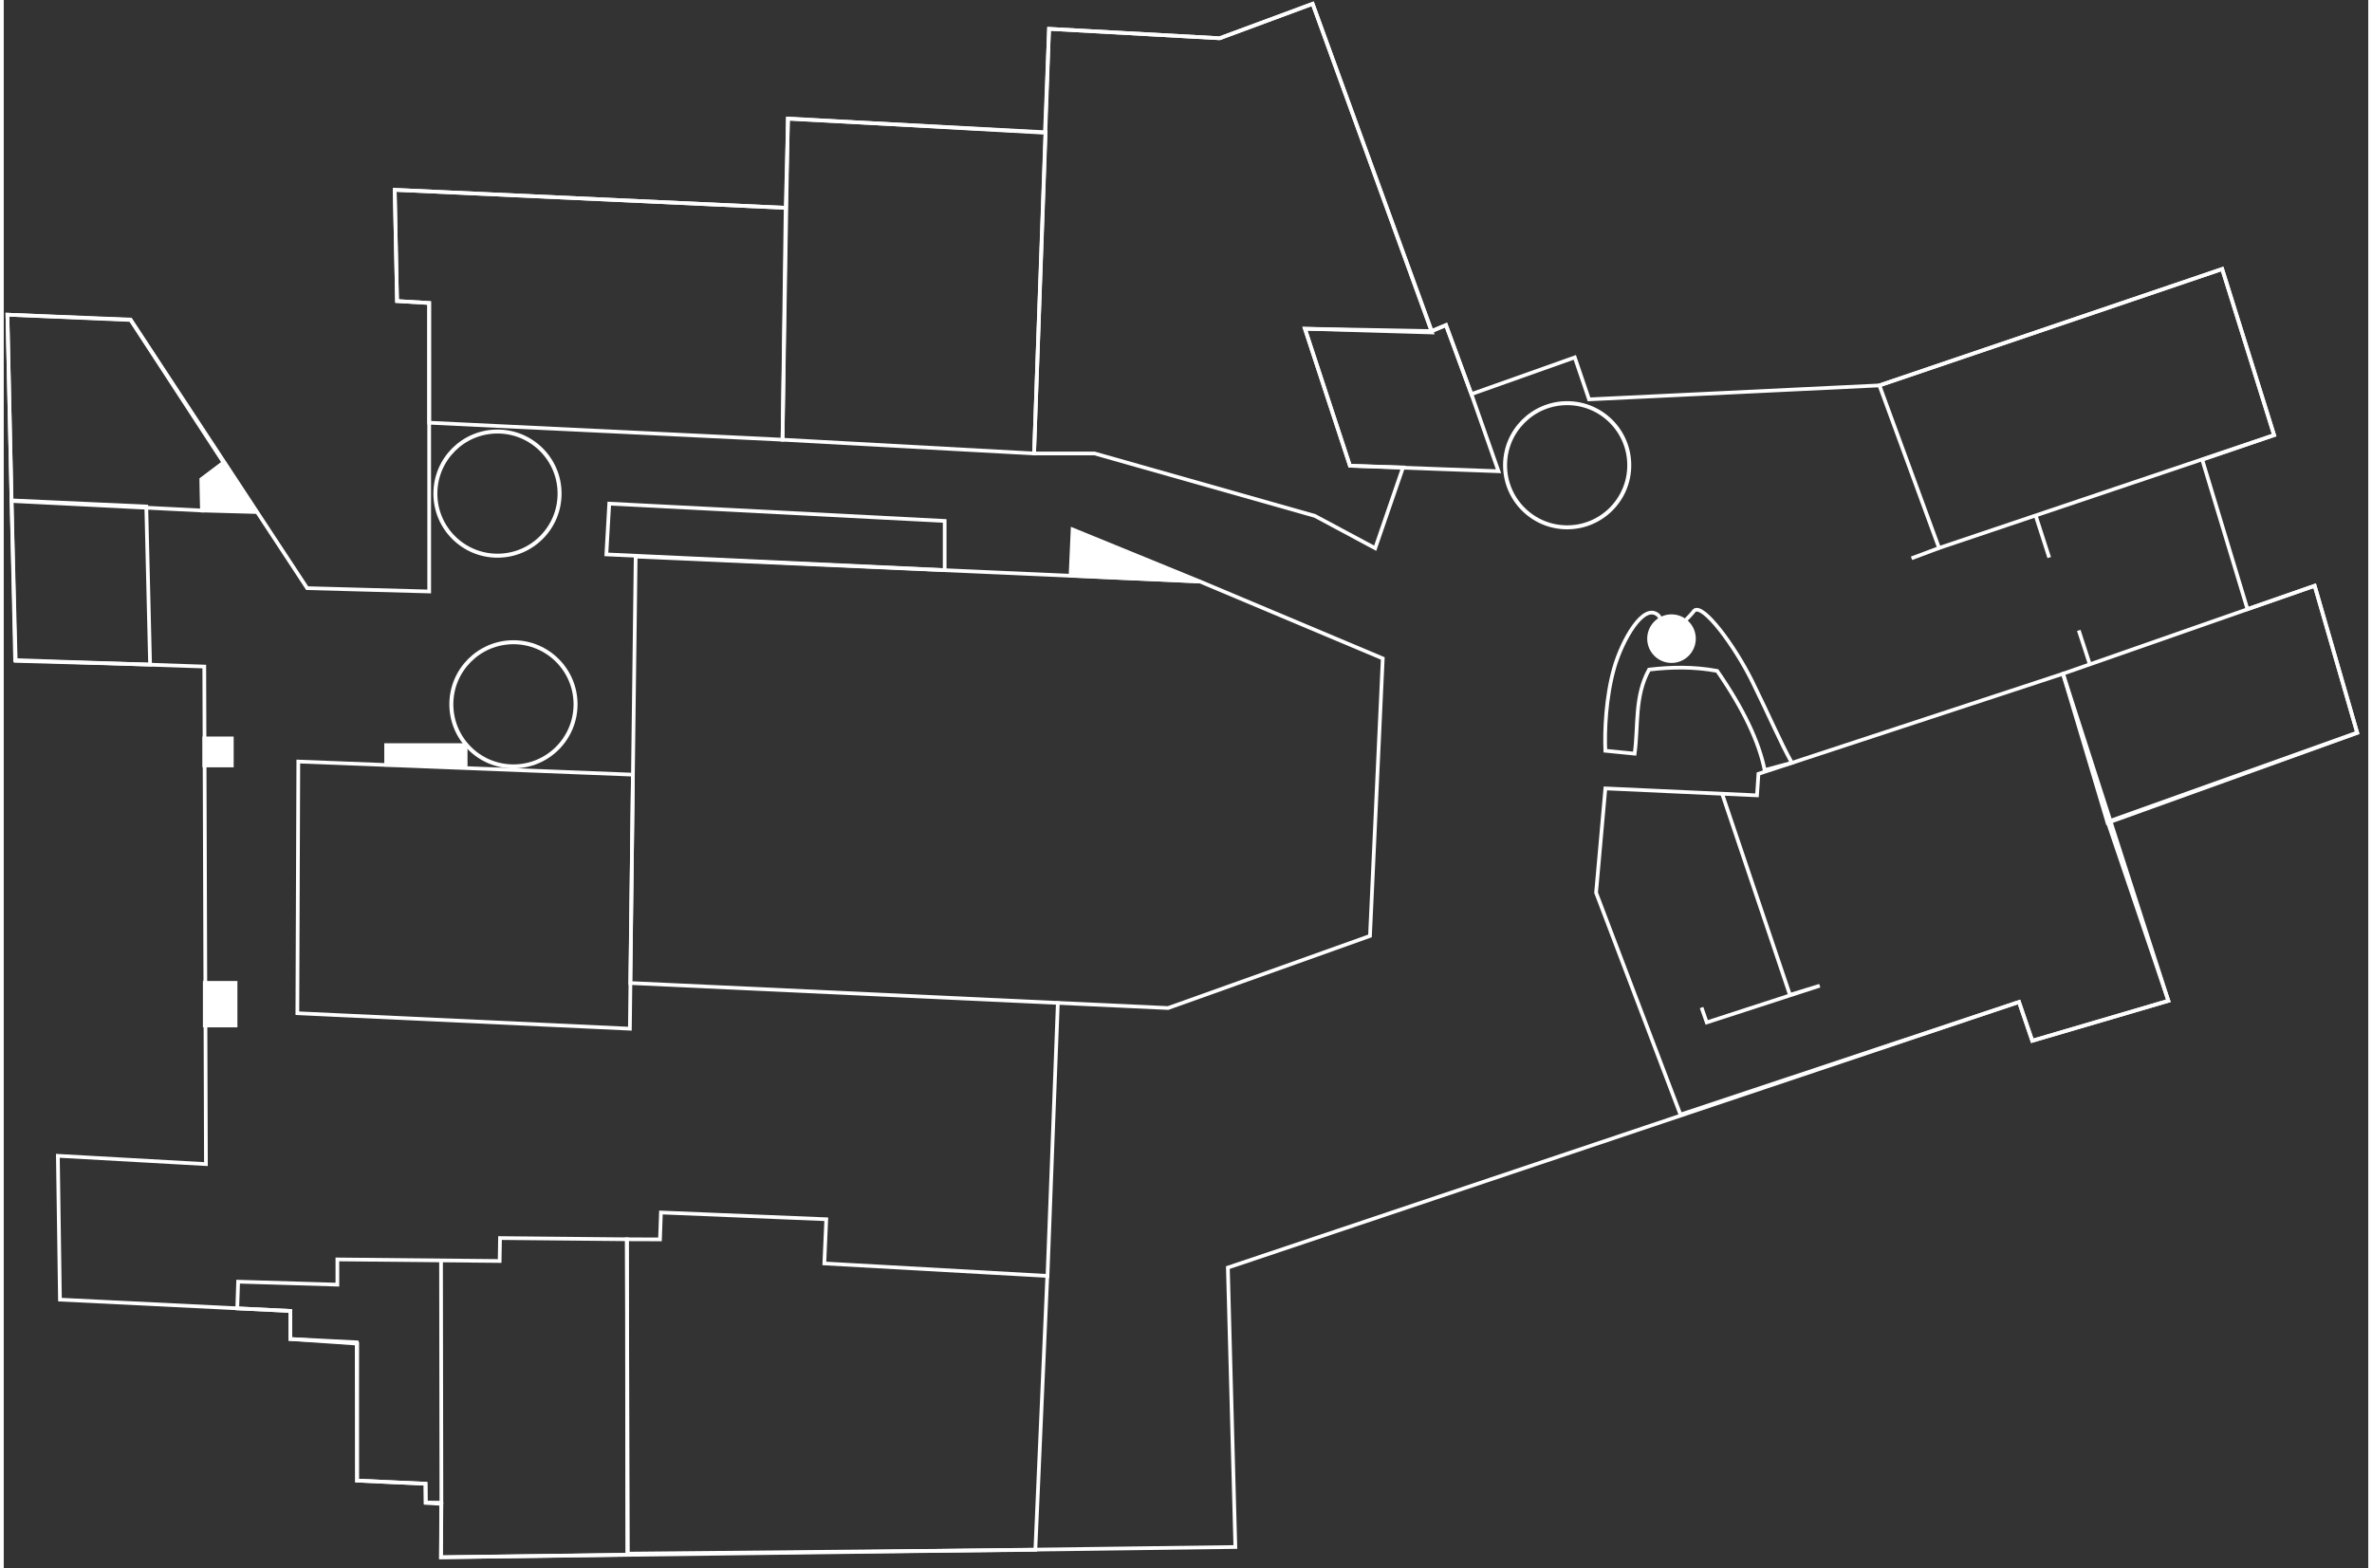 <?xml version="1.0" encoding="UTF-8" standalone="no"?>
<svg
   xmlns:dc="http://purl.org/dc/elements/1.1/"
   xmlns:cc="http://creativecommons.org/ns#"
   xmlns:rdf="http://www.w3.org/1999/02/22-rdf-syntax-ns#"
   xmlns:svg="http://www.w3.org/2000/svg"
   xmlns="http://www.w3.org/2000/svg"
   xmlns:sodipodi="http://sodipodi.sourceforge.net/DTD/sodipodi-0.dtd"
   xmlns:inkscape="http://www.inkscape.org/namespaces/inkscape"
   version="1.1"
   preserveAspectRatio="xMidYMid meet"
   viewBox="-2.118 103.961 644.013 427.248"
   width="640.01"
   height="423.25"
   id="svg1321"
   sodipodi:docname="Epitech.svg"
   inkscape:version="0.92.2 2405546, 2018-03-11">
  <rect x="-2.118" y="103.961" width="644.013" height="427.248" fill="#333333" stroke="none"/>
  <defs
     id="defs122" />
  <sodipodi:namedview
     pagecolor="#ffffff"
     bordercolor="#666666"
     borderopacity="1"
     objecttolerance="10"
     gridtolerance="10"
     guidetolerance="10"
     inkscape:pageopacity="0"
     inkscape:pageshadow="2"
     inkscape:window-width="1916"
     inkscape:window-height="1046"
     id="namedview1323"
     showgrid="false"
     inkscape:zoom="1.4142135"
     inkscape:cx="329.40148"
     inkscape:cy="230.77481"
     inkscape:window-x="0"
     inkscape:window-y="16"
     inkscape:window-maximized="0"
     inkscape:current-layer="room"
     showguides="true">
    <inkscape:grid
       type="xygrid"
       id="grid929" />
  </sodipodi:namedview>
  <g
     inkscape:groupmode="layer"
     id="layer2"
     inkscape:label="Other 1"
     style="display:none">
    <rect
       style="fill:#000000;fill-opacity:1;stroke:#000000;stroke-width:1.009;stroke-opacity:1"
       id="rect933"
       width="866.536"
       height="532.484"
       x="-75.945"
       y="67.248" />
  </g>
  <g
     inkscape:groupmode="layer"
     id="room"
     inkscape:label="Room"
     style="display:inline;opacity:1">
    <path
       style="fill:none;stroke:#ffffff;stroke-width:1.009px;stroke-linecap:butt;stroke-linejoin:miter;stroke-opacity:1"
       d="m 104.37,155.68 106.48,4.9 -0.85,63.17 L 113.75,219.12 v -32.61 l -8.75,-0.53 z"
       id="babbage"
       inkscape:connector-curvature="0" />
    <path
       style="fill:none;stroke:#ffffff;stroke-width:1.009px;stroke-linecap:butt;stroke-linejoin:miter;stroke-opacity:1"
       d="m 210,223.75 68.51,3.75 3.15,-87.5 -70.23,-3.69 z"
       id="pascal"
       inkscape:connector-curvature="0"
       inkscape:label="#pascal" />
    <path
       style="fill:none;stroke:#ffffff;stroke-width:1.009px;stroke-linecap:butt;stroke-linejoin:miter;stroke-opacity:1"
       d="m 278.51,227.5 h 16.49 l 60,17.01 16.42,8.8 7.58,-22.01 -14.46,-0.45 -12.26,-37.33 34.6,1.01 L 354.38,105 l -25.32,9.38 -46.47,-2.56 z"
       id="turing"
       inkscape:connector-curvature="0" />
    <path
       style="fill:none;stroke:#ffffff;stroke-width:1.009px;stroke-linecap:butt;stroke-linejoin:miter;stroke-opacity:1"
       d="m 508.75,208.95 93.36,-31.7 14.14,45.25 -91.25,30.75 z"
       id="job"
       inkscape:connector-curvature="0" />
    <path
       style="fill:none;stroke:#ffffff;stroke-width:1.009px;stroke-linecap:butt;stroke-linejoin:miter;stroke-opacity:1"
       d="m 558.75,287.5 68.55,-23.96 11.59,40.09 -68,24.5 z"
       id="salle-sur-demande"
       inkscape:connector-curvature="0" />
    <path
       style="fill:none;stroke:#ffffff;stroke-width:1.009px;stroke-linecap:butt;stroke-linejoin:miter;stroke-opacity:1"
       d="m 434.11,318.75 -2.53,28.4 22.98,60.46 92.21,-30.68 3.61,10.57 37.07,-10.89 -28.7,-89.1 -82.95,27.27 -0.39,5.86 z"
       id="tesla"
       inkscape:connector-curvature="0" />
    <path
       style="fill:none;stroke:#ffffff;stroke-width:1.009px;stroke-linecap:butt;stroke-linejoin:miter;stroke-opacity:1"
       d="m 168.53,371.77 146.47,6.81 55,-19.64 3.48,-75.6 -49.8,-20.96 -153.68,-6.79 z"
       id="knuth"
       inkscape:connector-curvature="0" />
    <path
       style="fill:none;stroke:#ffffff;stroke-width:1.009px;stroke-linecap:butt;stroke-linejoin:miter;stroke-opacity:1"
       d="m 78.11,311.43 -0.26,68.57 90.57,4.21 0.82,-69.21 z"
       id="byron"
       inkscape:connector-curvature="0" />
    <path
       style="fill:none;stroke:#ffffff;stroke-width:1.009px;stroke-linecap:butt;stroke-linejoin:miter;stroke-opacity:1"
       d="m -1.12,189.69 33.47,1.33 L 57.77,230 l -6.02,4.53 0.13,8.51 L 8.6501835e-8,240.45 Z"
       id="ritchie"
       inkscape:connector-curvature="0"
       inkscape:label="#ritchi" />
    <path
       style="fill:none;stroke:#ffffff;stroke-width:1.009px;stroke-linecap:butt;stroke-linejoin:miter;stroke-opacity:1"
       d="m 1.14,284.01 36.6,0.99 -1.04,-43.05 L 8.6501828e-8,240.28 Z"
       id="thompson"
       inkscape:connector-curvature="0" />
    <path
       style="fill:none;stroke:#ffffff;stroke-width:1.009px;stroke-linecap:butt;stroke-linejoin:miter;stroke-opacity:1"
       d="m 282.11,451.56 -3.25,74.62 -111.14,1.04 -0.117,-85.64 9.017,0.03 0.26,-7.33 45.03,1.84 -0.53,12.04 z"
       id="cray"
       inkscape:connector-curvature="0"
       sodipodi:nodetypes="ccccccccc" />
    <circle
       style="fill:none;fill-opacity:1;stroke:#ffffff;stroke-width:1.087;stroke-opacity:1"
       id="alcove-carre"
       cx="136.707"
       cy="295.838"
       r="16.914" />
    <circle
       style="display:inline;opacity:1;fill:none;fill-opacity:1;stroke:#ffffff;stroke-width:1.087;stroke-opacity:1"
       id="alcove-accueil"
       cx="423.704"
       cy="230.705"
       r="16.914" />
    <circle
       style="display:inline;opacity:1;fill:none;fill-opacity:1;stroke:#ffffff;stroke-width:1.087;stroke-opacity:1"
       id="alcove-babbage"
       cx="132.358"
       cy="238.434"
       r="16.914" />
  </g>
  <g
     inkscape:groupmode="layer"
     id="oth"
     inkscape:label="Other"
     style="display:inline;opacity:1">
    <path
       style="fill:none;stroke:#ffffff;stroke-width:1.009px;stroke-linecap:butt;stroke-linejoin:miter;stroke-opacity:1"
       d="m 596.68,229.2 19.57,-6.7 -14.14,-45.25 -93.36,31.71 -79.09,3.8 -3.88,-11.43 -28.16,10 -6.92,-18.8 -3.88,1.63 L 354.38,105 l -25.32,9.38 -46.47,-2.56 -1.13,28.3 -69.94,-3.87 -0.67,24.33 -106.48,-4.9 0.63,30.3 8.75,0.53 0.01,78.59 -33.24,-0.91 -48.02,-73.05 -33.62,-1.45 2.1,94.11 51.52,1.75 0.45,135.55 -40.33,-2.26 0.57,39.18 62.75,3.08 v 7.65 l 18.22,1.25 -0.05,37.32 18.65,0.86 0.05,5.12 4.22,0.04 -0.06,14.87 216.36,-2.8 -2.04,-76.12 215.48,-72.36 3.61,10.57 37.07,-10.89 -16.53,-48.77 67.96,-24.29 -11.58,-40.01 -18.31,6.36 z"
       id="contour"
       inkscape:connector-curvature="0"
       sodipodi:nodetypes="ccccccccccccccccccccccccccccccccccccccccccccc" />
    <path
       style="fill:none;stroke:#ffffff;stroke-width:1.009px;stroke-linecap:butt;stroke-linejoin:miter;stroke-opacity:1"
       d="m 565.94,284.58 -2.89,-8.88"
       id="path2541"
       inkscape:connector-curvature="0" />
    <path
       style="fill:none;stroke:#ffffff;stroke-width:1.009px;stroke-linecap:butt;stroke-linejoin:miter;stroke-opacity:1"
       d="m 551.27,244.29 3.73,11.57"
       id="path2543"
       inkscape:connector-curvature="0" />
    <path
       style="fill:none;stroke:#ffffff;stroke-width:1.009px;stroke-linecap:butt;stroke-linejoin:miter;stroke-opacity:1"
       d="m 525,253.25 -7.5,2.81"
       id="path2545"
       inkscape:connector-curvature="0" />
    <path
       style="fill:none;stroke:#ffffff;stroke-width:1.009px;stroke-linecap:butt;stroke-linejoin:miter;stroke-opacity:1"
       d="m 465.95,320.32 18.43,54.68 v 0 l 8.12,-2.5 -30.78,10 -1.41,-4.05"
       id="path2547"
       inkscape:connector-curvature="0" />
    <path
       style="fill:none;stroke:#ffffff;stroke-width:1.009px;stroke-linecap:butt;stroke-linejoin:miter;stroke-opacity:1"
       d="m 390.7,192.53 6.92,18.8 v 0 l 7.38,21.01 -40.46,-1.49 -12.26,-37.33 34.54,0.64 z"
       id="path2549"
       inkscape:connector-curvature="0"
       sodipodi:nodetypes="cccccccc" />
    <path
       style="fill:#ffffff;stroke:#ffffff;stroke-width:1.009px;stroke-linecap:butt;stroke-linejoin:miter;stroke-opacity:1"
       d="m 323.68,262.38 -34.68,-14.17 -0.56,12.56 z"
       id="path2551"
       inkscape:connector-curvature="0" />
    <path
       style="fill:none;stroke:#ffffff;stroke-width:1.009px;stroke-linecap:butt;stroke-linejoin:miter;stroke-opacity:1"
       d="m 254.16,245.88 v 13.4 l -92.15,-4.28 0.79,-13.83 z"
       id="path2553"
       inkscape:connector-curvature="0" />
    <path
       style="fill:#ffffff;stroke:#ffffff;stroke-width:1.009px;stroke-linecap:butt;stroke-linejoin:miter;stroke-opacity:1"
       d="m 51.88,243.04 -0.13,-8.51 6.02,-4.53 8.65,13.44 z"
       id="path2555"
       inkscape:connector-curvature="0" />
    <path
       style="fill:none;stroke:#ffffff;stroke-width:1.009px;stroke-linecap:butt;stroke-linejoin:miter;stroke-opacity:1"
       d="m 285,376.74 -2.86,75.4"
       id="path2557"
       inkscape:connector-curvature="0" />
    <path
       style="fill:none;stroke:#ffffff;stroke-width:1.009px;stroke-linecap:butt;stroke-linejoin:miter;stroke-opacity:1"
       d="m 61.48,460.42 0.24,-7.29 27.03,0.81 v -6.87 l 44.2,0.43 0.1,-6.25 34.553,0.33 0.257,85.92 -50.89,0.71 0.11,-14.55 -4.27,-0.26 -0.05,-5.22 -18.65,-0.86 -0.1,-37.67 -18.07,-0.9 v -7.65 z"
       id="path2559"
       inkscape:connector-curvature="0"
       sodipodi:nodetypes="ccccccccccccccccc" />
    <rect
       style="fill:#ffffff;fill-opacity:1;stroke:#ffffff;stroke-width:1.009;stroke-opacity:1"
       id="rect2561"
       width="7.5"
       height="7.38"
       x="52.5"
       y="305.12" />
    <rect
       style="fill:#ffffff;fill-opacity:1;stroke:#ffffff;stroke-width:1.009;stroke-opacity:1"
       id="rect2563"
       width="8.39"
       height="11.62"
       x="52.63"
       y="371.72" />
    <rect
       style="fill:#ffffff;fill-opacity:1;stroke:#ffffff;stroke-width:1.009;stroke-opacity:1"
       id="rect2565"
       width="21.66"
       height="5.35"
       x="102.03"
       y="306.95" />
    <g
       id="g2577">
      <path
         sodipodi:nodetypes="cssssscccccc"
         inkscape:connector-curvature="0"
         id="path2567"
         d="m 484.898,311.77 c -3.262,-5.87 -6.054,-12.592 -10.815,-22.232 -4.761,-9.64 -13.387,-21.32 -15.76,-19.218 0,0 -3.657,4.795 -6.246,4.64 -1.596,-0.096 -3.48,-3.301 -3.48,-3.301 -4.04,-3.833 -9.933,6.805 -12.056,14.158 -2.307,7.989 -2.679,17.384 -2.441,22.674 l 7.99,0.79 c 1.04,-7.671 -0.082,-15.652 3.92,-22.9 5.979,-0.709 12.105,-0.831 18.558,0.357 7.245,10.472 11.395,19.396 12.931,27.013 z"
         style="fill:none;stroke:#ffffff;stroke-width:1.009px;stroke-linecap:butt;stroke-linejoin:miter;stroke-opacity:1" />
      <circle
         r="6.112"
         cy="277.948"
         cx="452.122"
         id="path2569"
         style="fill:#ffffff;fill-opacity:1;stroke:#ffffff;stroke-width:1.009;stroke-opacity:1" />
    </g>
    <path
       transform="translate(-3.798961e-8,4.1383686e-6)"
       style="display:inline;opacity:1;fill:#ffffff;stroke:#ffffff;stroke-width:1.009px;stroke-linecap:butt;stroke-linejoin:miter;stroke-opacity:1"
       d="m 117.08,513.66 -0.095,-65.983"
       id="path1148"
       inkscape:connector-curvature="0"
       sodipodi:nodetypes="cc" />
  </g>
</svg>
